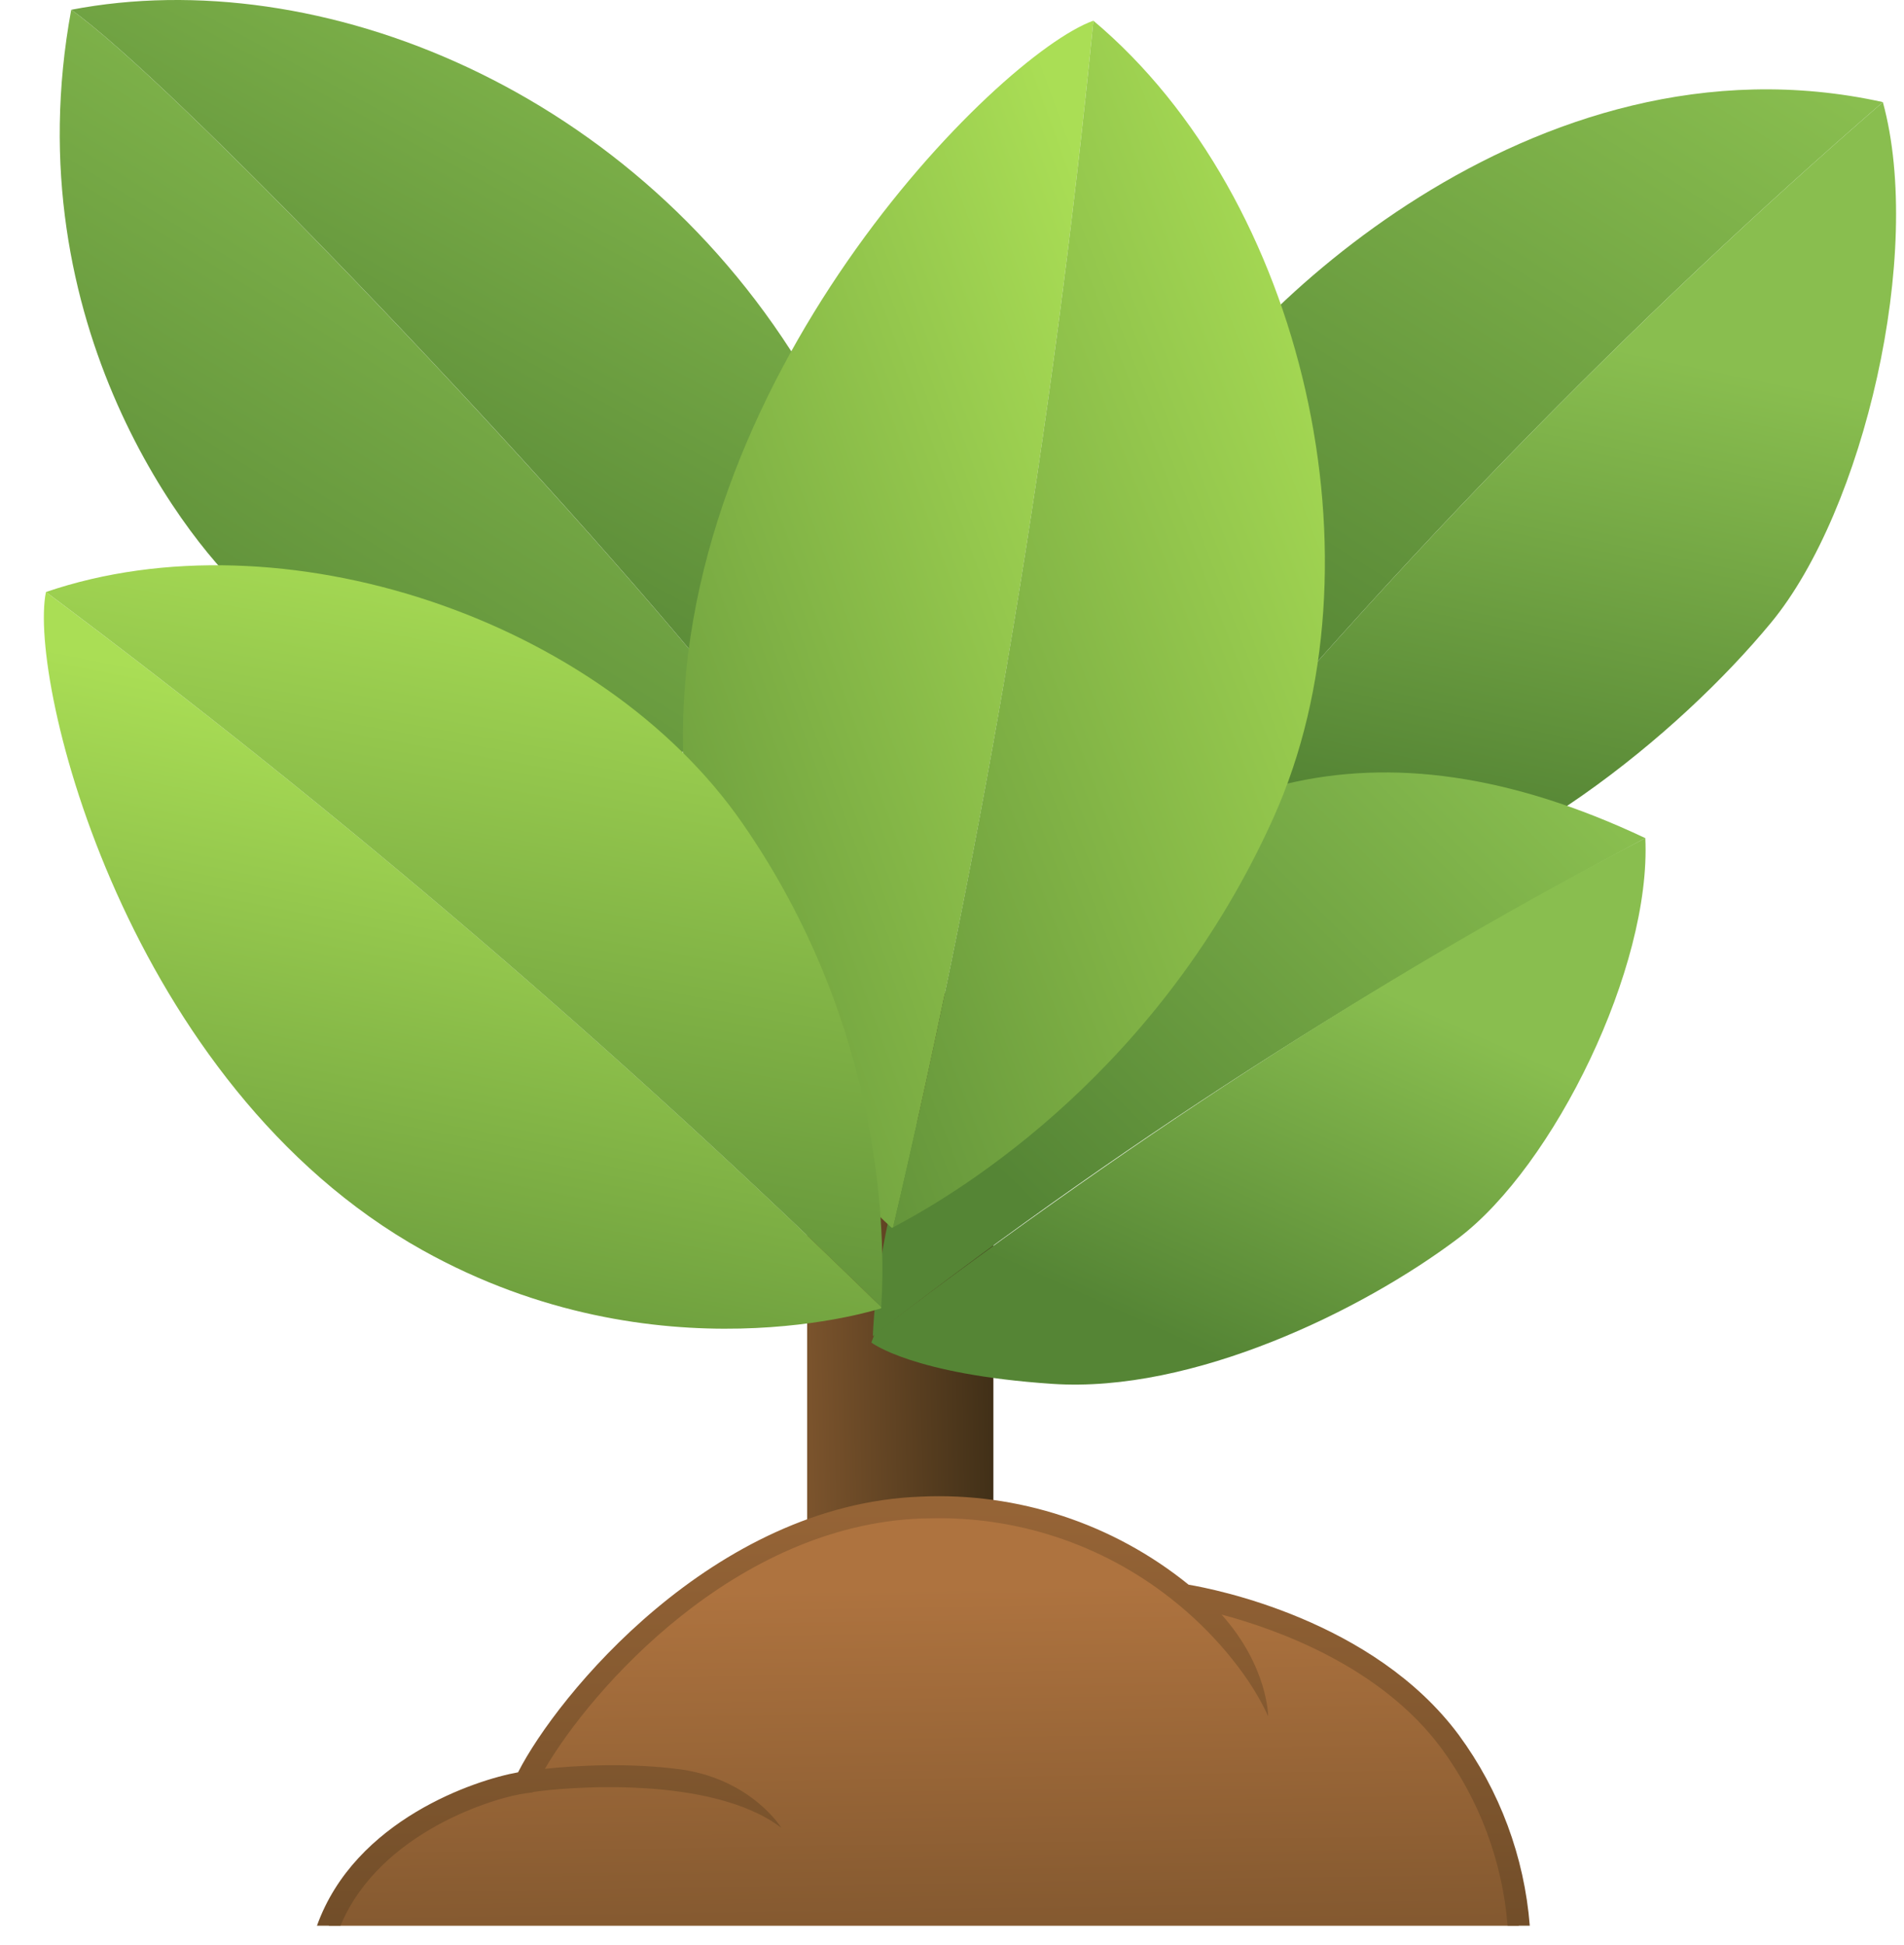 <svg width="92" height="94" viewBox="0 0 92 94" fill="none" xmlns="http://www.w3.org/2000/svg">
<g clip-path="url(#clip0)">
<path d="M90.98 4.934C73.966 1.174 59.649 15.627 56.815 20.836L54.08 43.198C66.954 27.481 78.957 15.357 90.98 4.934Z" fill="url(#paint0_linear)"/>
<path d="M54.079 43.199L54.016 43.71C54.016 43.71 56.716 45.002 64.695 43.71C72.673 42.418 81.122 35.485 85.582 30.081C90.043 24.677 92.975 12.22 90.979 4.935C78.956 15.358 66.953 27.482 54.079 43.199Z" fill="url(#paint1_linear)"/>
<path d="M3.441 0.473C0.625 15.746 9.308 26.557 12.124 28.906L31.604 40.538L34.26 32.519C25.435 21.819 8.22 3.857 3.441 0.473Z" fill="url(#paint2_linear)"/>
<path d="M3.441 0.472C8.22 3.856 25.444 21.819 34.26 32.519L38.997 18.213C30.782 4.319 15.411 -1.83 3.441 0.472Z" fill="url(#paint3_linear)"/>
<path d="M43.542 63.803H39.348V77.462H43.542H47.737V63.803H43.542Z" fill="#624A25"/>
<path d="M43.5 48H39V77H43.5H48V48H43.5Z" fill="url(#paint4_linear)"/>
<path d="M79.5 40.5C66.351 34.289 56.634 37.594 48.544 46.92C42.402 54 42.176 64.568 42.176 64.568C55.563 54.197 67.784 46.73 79.5 40.5Z" fill="url(#paint5_linear)"/>
<path d="M33.018 36.619C33.518 51.119 43.096 59.337 43.096 59.337L43.157 59.305C47.668 40.106 50.9 20.628 52.831 1C48.209 2.65 32.392 18.424 33.018 36.619Z" fill="url(#paint6_linear)"/>
<path d="M52.831 1C50.898 20.629 47.664 40.108 43.15 59.307C46.57 57.52 56.089 51.651 61.546 39.485C67.039 27.248 63.049 9.581 52.831 1Z" fill="url(#paint7_linear)"/>
<path d="M42.251 64.478L42.105 64.876C42.105 64.876 44.08 66.417 50.852 66.872C57.623 67.326 65.812 63.343 70.454 59.842C75.097 56.34 79.801 46.718 79.5 40.499C67.744 46.614 55.672 54.275 42.251 64.478Z" fill="url(#paint8_linear)"/>
<path d="M20.413 60.411C31.802 66.768 42.578 63.22 42.578 63.22L42.582 63.158C29.908 50.761 16.424 39.218 2.22 28.607C1.34 32.931 6.123 52.434 20.413 60.411Z" fill="url(#paint9_linear)"/>
<path d="M2.222 28.607C16.425 39.221 29.908 50.765 42.582 63.164C42.797 59.702 42.707 49.649 35.883 39.795C29.022 29.879 13.574 24.735 2.222 28.607Z" fill="url(#paint10_linear)"/>
<path d="M70.063 84.158C65.75 78.342 57.214 77.078 57.214 77.078C54.248 74.646 49.997 72.651 44.516 72.849C34.777 73.201 27.15 82.366 25.39 86.127C23.784 86.317 17.8 88.099 15.885 93.058H73.388C73.135 89.838 71.983 86.754 70.063 84.158Z" fill="url(#paint11_linear)"/>
<path d="M25.448 86.651L25.738 86.616L25.747 86.597C27.295 86.355 34.383 85.754 37.753 88.324C37.753 88.324 36.357 86.052 33.032 85.522C30.393 85.149 27.75 85.323 26.329 85.474C28.576 81.626 35.513 73.704 44.532 73.377C44.656 73.377 44.779 73.374 44.901 73.371C45.022 73.367 45.141 73.364 45.26 73.364C49.495 73.335 53.606 74.794 56.877 77.487L56.99 77.58L56.994 77.581C58.879 79.152 60.474 81.146 61.276 82.933C61.276 82.933 61.276 80.543 59.025 78.019C61.737 78.741 66.724 80.538 69.642 84.475C71.487 86.981 72.597 89.953 72.847 93.056H73.918C73.655 89.724 72.467 86.532 70.489 83.84C66.359 78.269 58.63 76.778 57.434 76.577C53.786 73.62 49.181 72.105 44.493 72.321C34.46 72.684 26.909 81.953 25.032 85.643C22.985 86.006 17.152 87.927 15.315 93.056H16.451C18.358 88.484 24.012 86.821 25.448 86.651Z" fill="url(#paint12_linear)"/>
</g>
<defs>
<linearGradient id="paint0_linear" x1="78.732" y1="-2.005" x2="57.703" y2="31.564" gradientUnits="userSpaceOnUse">
<stop stop-color="#89BE4F"/>
<stop offset="1" stop-color="#558535"/>
</linearGradient>
<linearGradient id="paint1_linear" x1="72.871" y1="15.685" x2="68.049" y2="38.948" gradientUnits="userSpaceOnUse">
<stop stop-color="#89BE4F"/>
<stop offset="1" stop-color="#558535"/>
</linearGradient>
<linearGradient id="paint2_linear" x1="20.682" y1="0.529" x2="0.495" y2="33.32" gradientUnits="userSpaceOnUse">
<stop stop-color="#89BE4F"/>
<stop offset="1" stop-color="#558535"/>
</linearGradient>
<linearGradient id="paint3_linear" x1="27.195" y1="-5.288" x2="10.789" y2="24.884" gradientUnits="userSpaceOnUse">
<stop stop-color="#89BE4F"/>
<stop offset="1" stop-color="#558535"/>
</linearGradient>
<linearGradient id="paint4_linear" x1="31.059" y1="62.59" x2="47.986" y2="62.208" gradientUnits="userSpaceOnUse">
<stop stop-color="#AE733F"/>
<stop offset="1" stop-color="#402F17"/>
</linearGradient>
<linearGradient id="paint5_linear" x1="70.611" y1="32.444" x2="47.328" y2="55.842" gradientUnits="userSpaceOnUse">
<stop stop-color="#89BE4F"/>
<stop offset="1" stop-color="#558535"/>
</linearGradient>
<linearGradient id="paint6_linear" x1="46.332" y1="-8.486" x2="5.914" y2="6.153" gradientUnits="userSpaceOnUse">
<stop stop-color="#AADE55"/>
<stop offset="1" stop-color="#558535"/>
</linearGradient>
<linearGradient id="paint7_linear" x1="57.092" y1="-8.481" x2="14.686" y2="7.898" gradientUnits="userSpaceOnUse">
<stop stop-color="#AADE55"/>
<stop offset="1" stop-color="#558535"/>
</linearGradient>
<linearGradient id="paint8_linear" x1="62.678" y1="45.918" x2="54.618" y2="63.745" gradientUnits="userSpaceOnUse">
<stop stop-color="#89BE4F"/>
<stop offset="1" stop-color="#558535"/>
</linearGradient>
<linearGradient id="paint9_linear" x1="-8.1" y1="29.198" x2="-15.628" y2="67.101" gradientUnits="userSpaceOnUse">
<stop stop-color="#AADE55"/>
<stop offset="1" stop-color="#558535"/>
</linearGradient>
<linearGradient id="paint10_linear" x1="-3.092" y1="20.922" x2="-10.206" y2="61.163" gradientUnits="userSpaceOnUse">
<stop stop-color="#AADE55"/>
<stop offset="1" stop-color="#558535"/>
</linearGradient>
<linearGradient id="paint11_linear" x1="42.243" y1="76.754" x2="42.949" y2="119.934" gradientUnits="userSpaceOnUse">
<stop stop-color="#AE733F"/>
<stop offset="1" stop-color="#402F17"/>
</linearGradient>
<linearGradient id="paint12_linear" x1="42.895" y1="59.305" x2="42.909" y2="120.639" gradientUnits="userSpaceOnUse">
<stop stop-color="#AE733F"/>
<stop offset="1" stop-color="#402F17"/>
</linearGradient>
<clipPath id="clip0">
<rect width="91.705" height="93.233" fill="white"/>
</clipPath>
</defs>
</svg>
